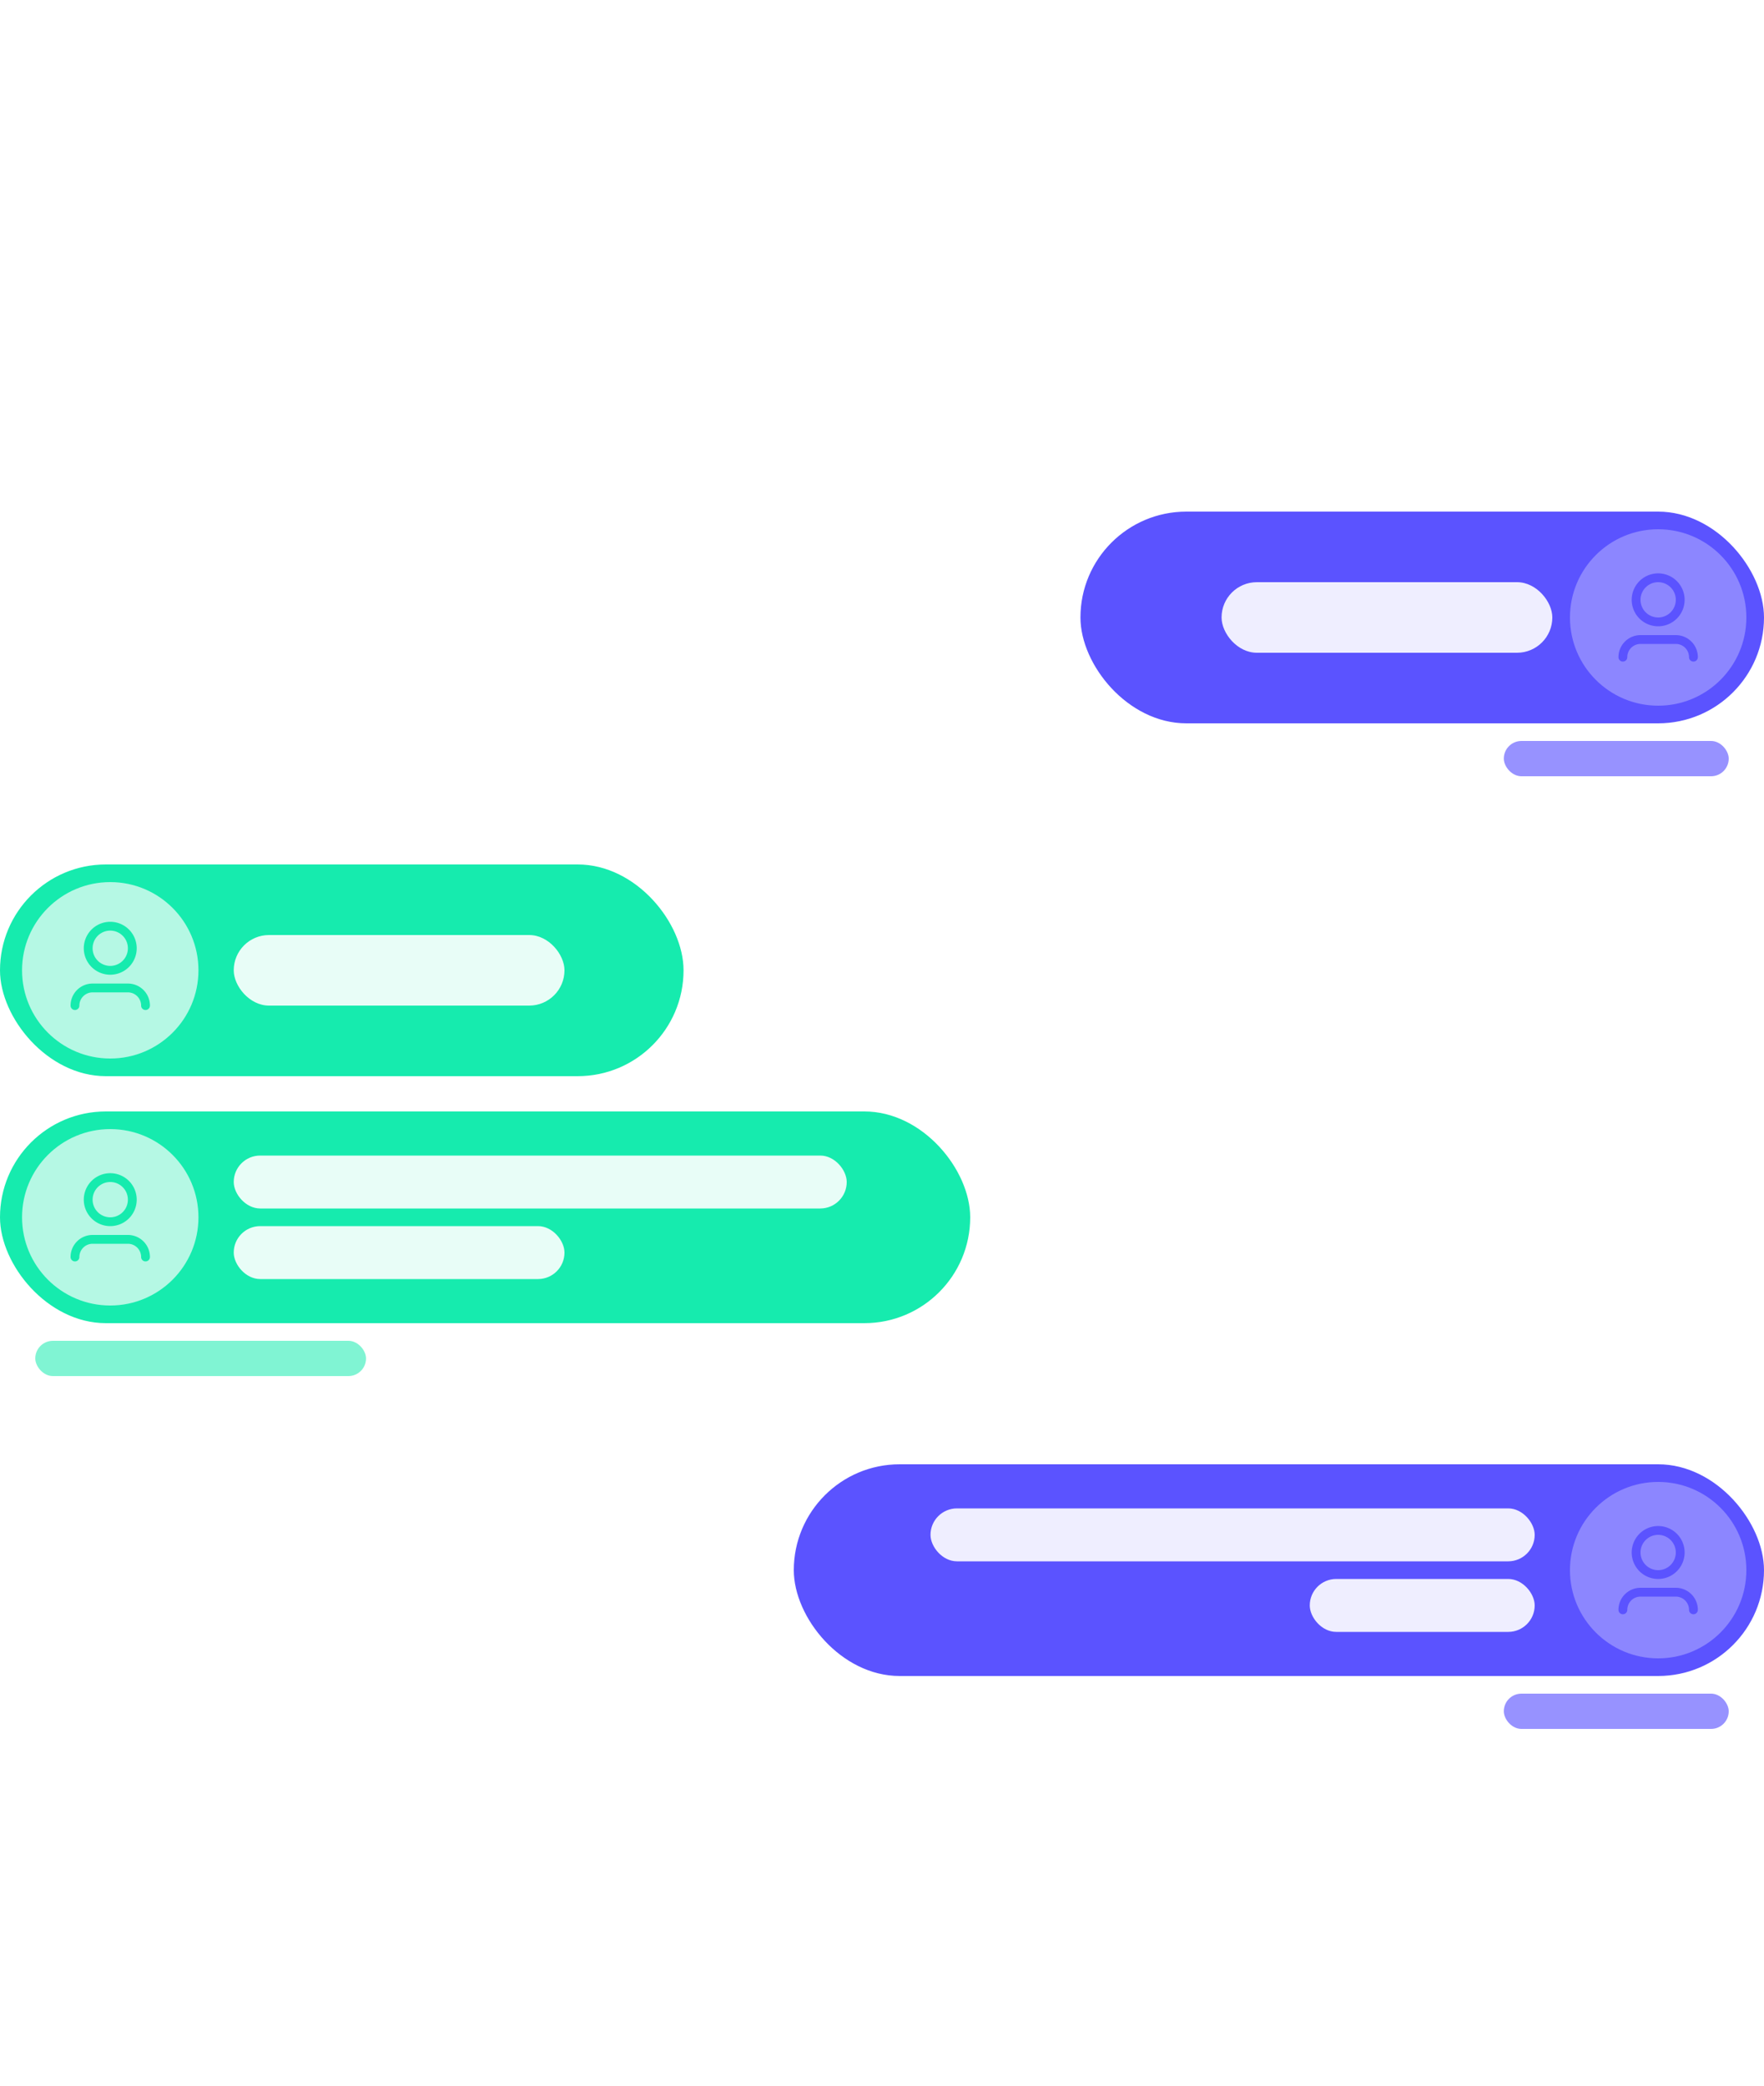 <svg xmlns="http://www.w3.org/2000/svg" width="400" height="473" fill="none" viewBox="0 0 400 473">
  <g filter="url(#filter0_d)">
    <rect width="323" height="407" x="39" y="32" fill="#fff" rx="22"/>
  </g>
  <rect width="155" height="48" y="196" fill="#16EBAE" rx="24"/>
  <rect width="155" height="48" x="245" y="116" fill="#5B53FF" rx="24"/>
  <rect width="51" height="8" x="341" y="168" fill="#8C87FF" opacity=".9" rx="4"/>
  <rect width="51" height="8" x="341" y="384" fill="#8C87FF" opacity=".9" rx="4"/>
  <rect width="75" height="8" x="8" y="304" fill="#73F3CE" opacity=".9" rx="4"/>
  <rect width="220" height="48" y="252" fill="#16EBAE" rx="24"/>
  <rect width="220" height="48" x="180" y="332" fill="#5B53FF" rx="24"/>
  <circle cx="376" cy="140" r="20" fill="#fff" opacity=".3"/>
  <circle cx="376" cy="356" r="20" fill="#fff" opacity=".3"/>
  <circle cx="25" cy="220" r="20" fill="#B5F8E4"/>
  <circle cx="25" cy="276" r="20" fill="#B5F8E4"/>
  <rect width="75" height="16" x="53" y="212" fill="#fff" opacity=".9" rx="8"/>
  <rect width="75" height="16" x="277" y="132" fill="#fff" opacity=".9" rx="8"/>
  <rect width="139" height="12" x="53" y="262" fill="#fff" opacity=".9" rx="6"/>
  <rect width="137" height="12" x="211" y="342" fill="#fff" opacity=".9" rx="6"/>
  <rect width="75" height="12" x="53" y="278" fill="#fff" opacity=".9" rx="6"/>
  <rect width="51" height="12" x="297" y="358" fill="#fff" opacity=".9" rx="6"/>
  <path fill="#16EBAE" d="M25 211a4 4 0 100 8 4 4 0 000-8zm-6 4a6 6 0 1112 0 6 6 0 01-12 0zm2 10a3 3 0 00-3 3 1 1 0 01-2 0 5 5 0 015-5h8a5 5 0 015 5 1 1 0 01-2 0 3 3 0 00-3-3h-8zM25 268a4 4 0 100 8 4 4 0 000-8zm-6 4a6 6 0 1112 0 6 6 0 01-12 0zm2 10a3 3 0 00-3 3 1 1 0 01-2 0 5 5 0 015-5h8a5 5 0 015 5 1 1 0 01-2 0 3 3 0 00-3-3h-8z"/>
  <path fill="#5B53FF" d="M376 132a4 4 0 100 8 4 4 0 000-8zm-6 4a6 6 0 1112 0 6 6 0 01-12 0zm2 10a3 3 0 00-3 3 1 1 0 01-2 0 5 5 0 015-5h8a5 5 0 015 5 1 1 0 01-2 0 3 3 0 00-3-3h-8zM376 348a4 4 0 100 8 4 4 0 000-8zm-6 4a6 6 0 1112 0 6 6 0 01-12 0zm2 10a3 3 0 00-3 3 1 1 0 01-2 0 5 5 0 015-5h8a5 5 0 015 5 1 1 0 01-2 0 3 3 0 00-3-3h-8z"/>
  <defs>
    <filter id="filter0_d" width="353" height="441" x="24" y="32" color-interpolation-filters="sRGB" filterUnits="userSpaceOnUse">
      <feFlood flood-opacity="0" result="BackgroundImageFix"/>
      <feColorMatrix in="SourceAlpha" result="hardAlpha" values="0 0 0 0 0 0 0 0 0 0 0 0 0 0 0 0 0 0 127 0"/>
      <feMorphology in="SourceAlpha" radius="15" result="effect1_dropShadow"/>
      <feOffset dy="19"/>
      <feGaussianBlur stdDeviation="15"/>
      <feColorMatrix values="0 0 0 0 0 0 0 0 0 0 0 0 0 0 0 0 0 0 0.1 0"/>
      <feBlend in2="BackgroundImageFix" result="effect1_dropShadow"/>
      <feBlend in="SourceGraphic" in2="effect1_dropShadow" result="shape"/>
    </filter>
  </defs>
</svg>
